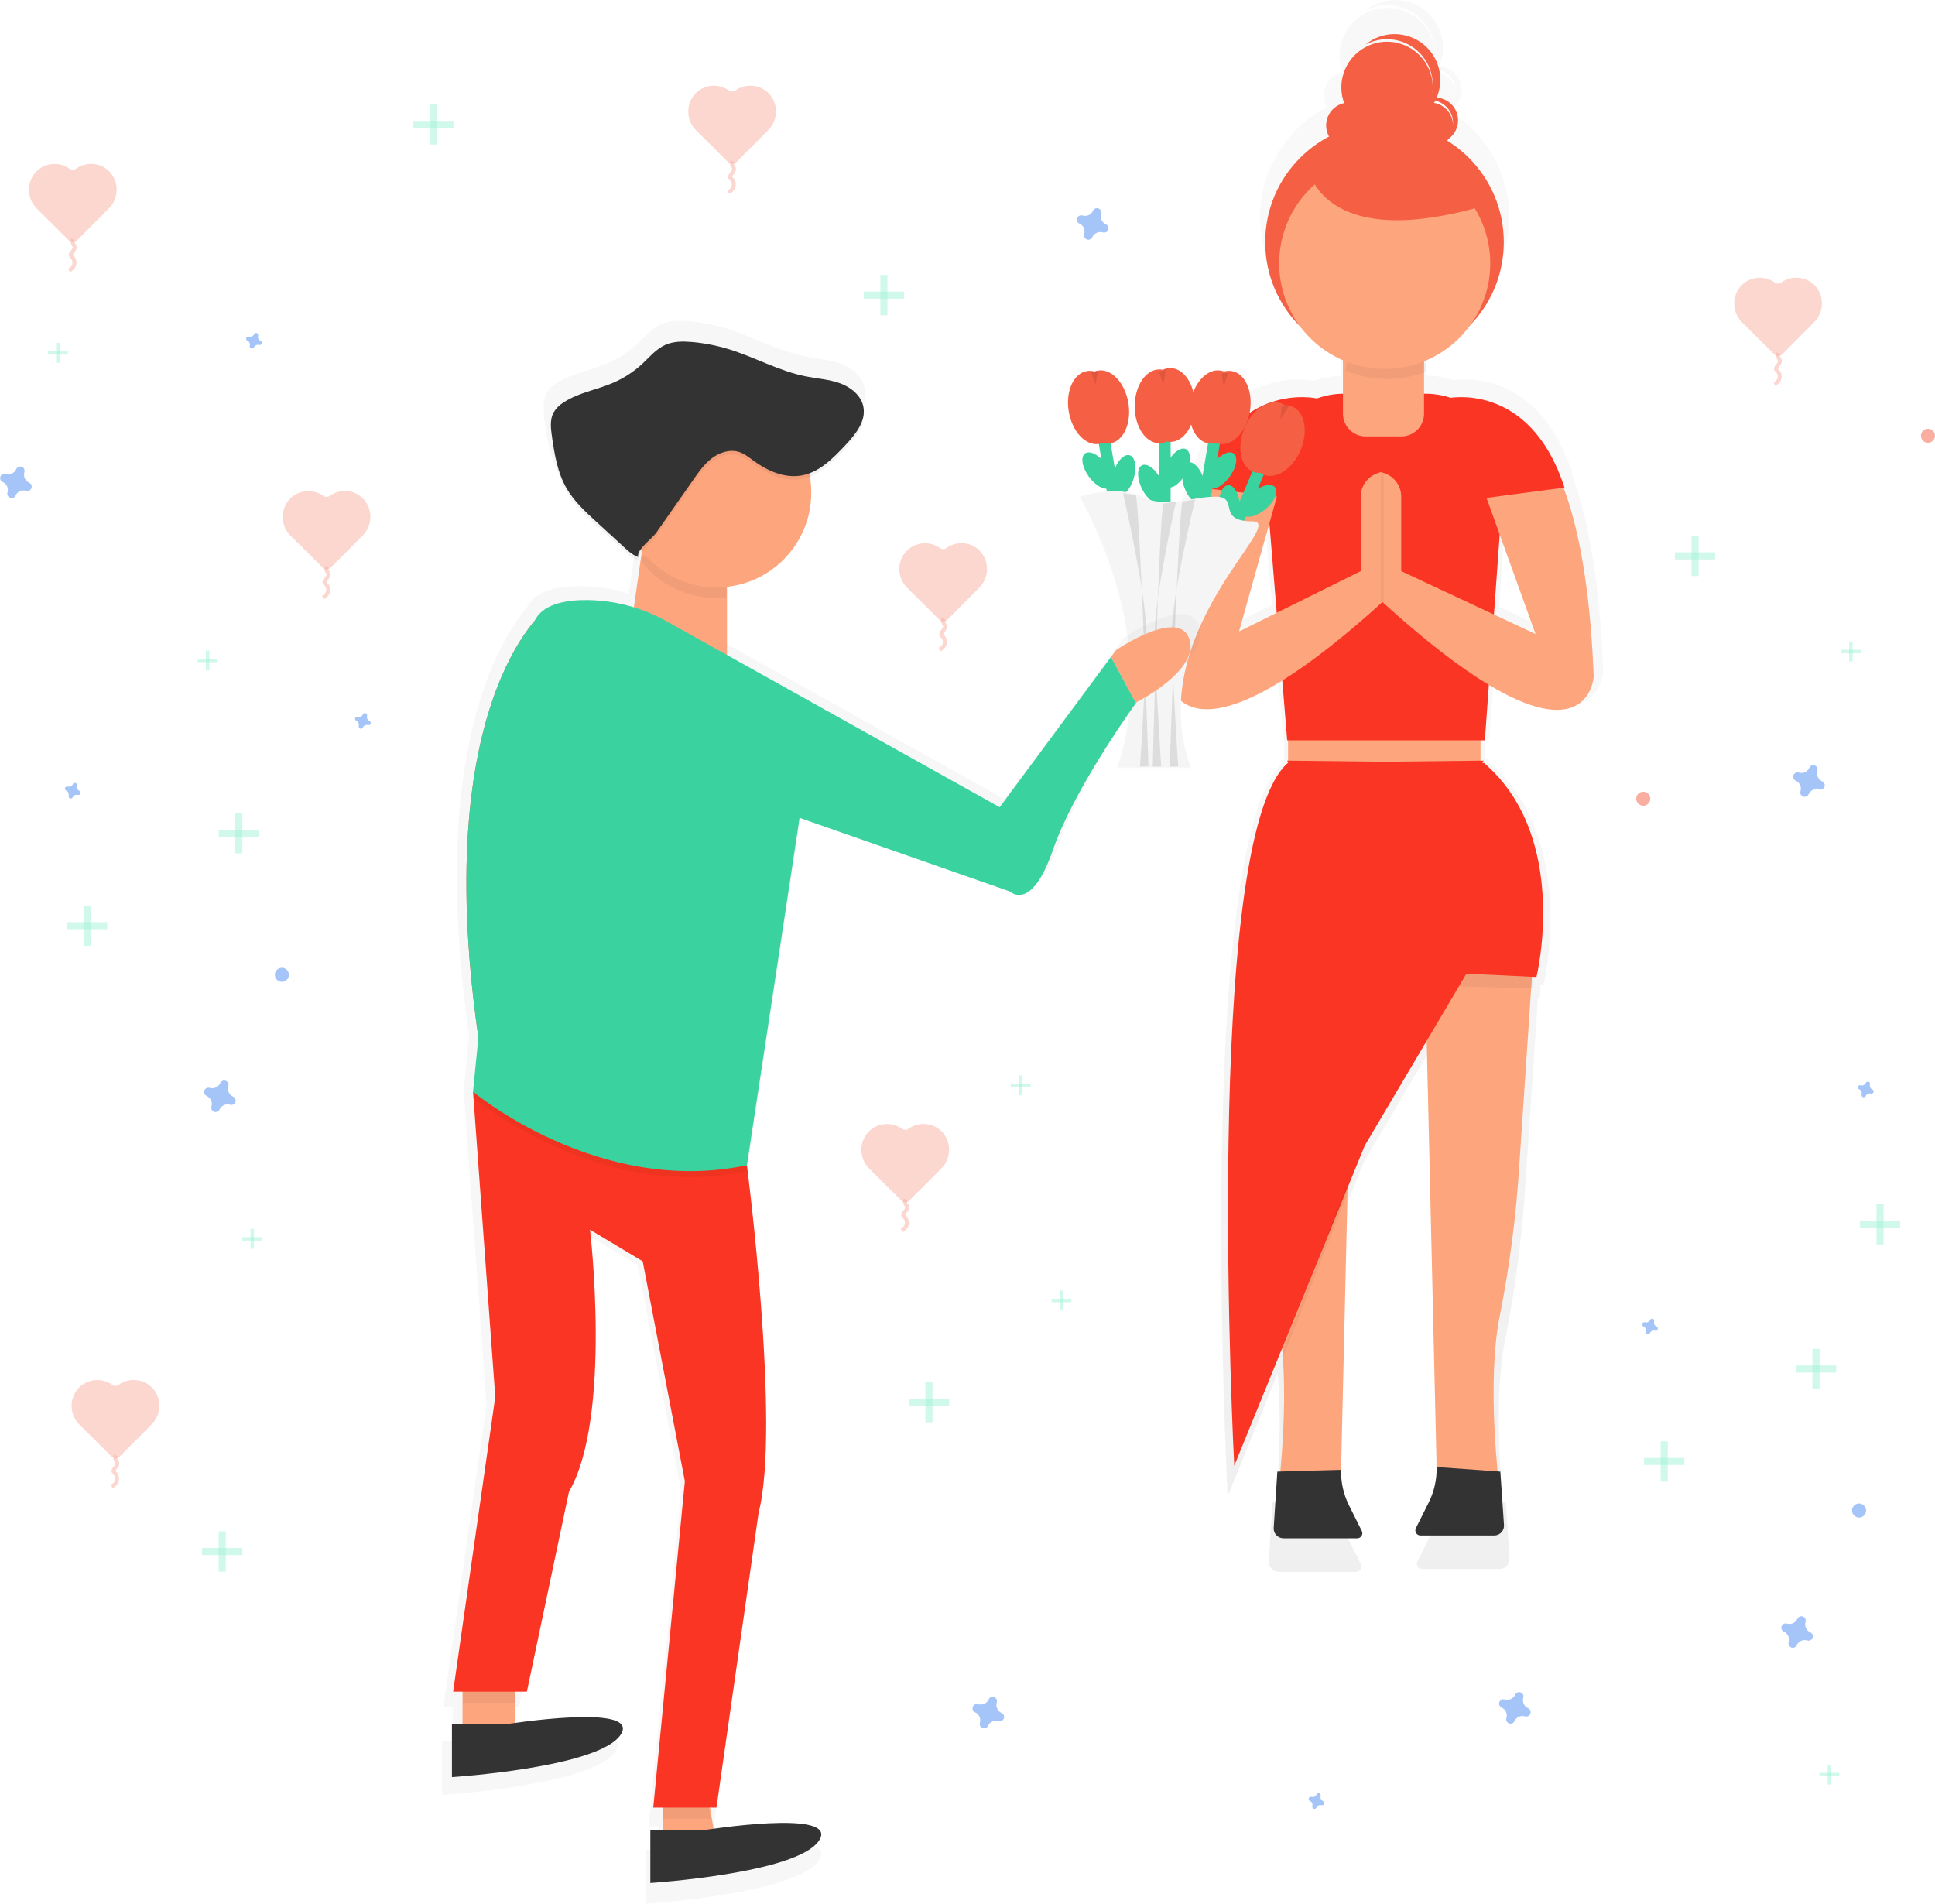 <svg width="495" height="487" viewBox="0 0 495 487" fill="none" xmlns="http://www.w3.org/2000/svg">
<path opacity="0.5" d="M402.076 121.274L402.337 121.238C394.17 96.247 376.581 96.641 371.879 97.223C369.726 96.502 367.47 96.136 365.2 96.137H364.787V90.437L365.43 90.188C365.369 89.252 365.182 88.327 364.872 87.441C369.853 85.418 374.154 82.019 377.273 77.641C380.551 74.208 383.02 70.087 384.501 65.578C385.982 61.07 386.437 56.288 385.834 51.581C385.23 46.874 383.583 42.361 381.013 38.372C378.442 34.382 375.013 31.017 370.975 28.52C371.12 28.358 371.256 28.188 371.382 28.011C372.396 27.272 373.158 26.239 373.563 25.052C373.969 23.865 373.999 22.582 373.649 21.378C373.299 20.174 372.586 19.106 371.607 18.322C370.628 17.537 369.431 17.073 368.178 16.992C369.246 14.476 369.438 11.675 368.724 9.037C368.01 6.399 366.431 4.077 364.24 2.442C362.049 0.808 359.372 -0.045 356.639 0.022C353.905 0.088 351.273 1.069 349.164 2.808C351.025 1.819 353.11 1.328 355.217 1.383C357.324 1.438 359.38 2.037 361.187 3.122C362.993 4.207 364.488 5.74 365.526 7.574C366.565 9.407 367.11 11.477 367.111 13.584C367.111 13.717 367.111 13.851 367.111 13.984C367.075 12.209 366.653 10.463 365.873 8.868C365.093 7.273 363.975 5.867 362.595 4.748C361.216 3.629 359.609 2.825 357.887 2.391C356.165 1.956 354.368 1.903 352.623 2.234C350.878 2.565 349.226 3.272 347.783 4.307C346.339 5.342 345.139 6.679 344.265 8.224C343.392 9.77 342.866 11.488 342.725 13.258C342.584 15.028 342.831 16.807 343.449 18.472C342.517 18.674 341.645 19.092 340.903 19.692C340.162 20.291 339.571 21.056 339.178 21.925C338.785 22.794 338.602 23.742 338.642 24.695C338.681 25.648 338.944 26.578 339.408 27.411C334.988 29.731 331.174 33.057 328.274 37.12C325.374 41.183 323.47 45.87 322.713 50.803C321.956 55.736 322.369 60.778 323.918 65.523C325.466 70.267 328.108 74.582 331.63 78.12C334.605 82.113 338.581 85.251 343.158 87.217V96.137C340.772 96.162 338.409 96.592 336.168 97.411C336.168 97.411 314.005 92.232 304.528 121.231C300.518 131.856 297.387 147.854 296.447 171.796C296.447 171.796 298.224 190.692 326.94 172.821L328.251 188.83H328.481V194.252H328.19L328.421 194.707V194.852C305.214 214.864 314.054 382.791 314.054 382.791L326.837 351.402C327.965 363.531 327.013 377.309 326.358 384.295H325.551L324.586 399.183C324.54 399.551 324.572 399.925 324.681 400.279C324.791 400.634 324.974 400.961 325.22 401.24C325.465 401.518 325.768 401.741 326.106 401.893C326.444 402.046 326.812 402.124 327.183 402.124H346.937C347.169 402.125 347.396 402.066 347.598 401.954C347.8 401.842 347.97 401.68 348.092 401.484C348.214 401.287 348.283 401.063 348.293 400.832C348.304 400.601 348.255 400.372 348.151 400.165L344.729 393.325C343.258 390.386 342.529 387.131 342.605 383.846L344.365 308.388L348.921 297.199L365.503 269.152L368.154 383.106C368.23 386.392 367.501 389.646 366.031 392.585L362.609 399.425C362.505 399.632 362.456 399.861 362.467 400.092C362.477 400.323 362.546 400.547 362.668 400.744C362.79 400.94 362.96 401.102 363.162 401.214C363.364 401.326 363.591 401.385 363.822 401.384H383.565C383.984 401.384 384.397 401.283 384.768 401.09C385.14 400.897 385.46 400.617 385.7 400.274L386.161 403.913L385.7 400.274C386.075 399.746 386.24 399.098 386.161 398.455L385.197 384.313L384.457 384.259C383.662 376.035 382.242 356.399 385.063 342.609C387.709 329.26 389.452 315.749 390.281 302.166L393.43 255.18H393.927L394.097 252.032L394.831 252.069C394.831 252.069 404.017 214.725 380.78 194.816H380.367L380.659 194.24H379.858V188.812H381.017L382.09 173.973C409.089 190.201 410.115 171.777 410.115 171.777C409.205 147.884 406.074 131.917 402.076 121.274ZM372.535 23.736C372.535 23.845 372.535 23.954 372.535 24.069C372.456 22.69 371.911 21.378 370.99 20.349C370.068 19.319 368.825 18.631 367.463 18.399C367.58 18.197 367.693 17.995 367.802 17.793C369.147 18.104 370.346 18.86 371.205 19.939C372.065 21.018 372.533 22.357 372.535 23.736ZM315.328 159.716L323.439 130.819L325.399 154.719L315.328 159.716ZM383.474 155.192L385.015 133.815L394.595 160.419L383.474 155.192Z" fill="url(#paint0_linear)"/>
<path d="M354.176 92.444C371.03 92.444 384.693 78.787 384.693 61.941C384.693 45.094 371.03 31.437 354.176 31.437C337.321 31.437 323.658 45.094 323.658 61.941C323.658 78.787 337.321 92.444 354.176 92.444Z" fill="#F55F44"/>
<path d="M383.498 380.086C383.498 380.086 380.191 353.634 383.68 336.545C386.212 323.772 387.88 310.844 388.673 297.848L392.666 238.285L364.441 243.573L367.505 375.296" fill="#FDA57D"/>
<path d="M367.505 375.296C367.582 378.448 366.884 381.572 365.473 384.392L362.202 390.935C362.105 391.133 362.059 391.352 362.069 391.572C362.079 391.792 362.145 392.006 362.261 392.194C362.377 392.381 362.539 392.536 362.732 392.644C362.924 392.752 363.141 392.808 363.361 392.809H382.248C382.603 392.809 382.954 392.733 383.277 392.586C383.6 392.44 383.888 392.227 384.123 391.961C384.357 391.695 384.533 391.382 384.637 391.043C384.742 390.704 384.773 390.347 384.73 389.995L383.807 376.466" fill="#333333"/>
<path d="M327.074 380.796C327.074 380.796 330.38 354.343 326.892 337.254C324.36 324.482 322.692 311.554 321.898 298.558L317.906 238.994L346.131 244.282L343.067 376.005" fill="#FDA57D"/>
<path d="M343.067 376.011C342.989 379.164 343.687 382.287 345.099 385.108L348.369 391.651C348.467 391.848 348.513 392.068 348.503 392.288C348.492 392.508 348.426 392.722 348.31 392.909C348.194 393.097 348.032 393.252 347.84 393.359C347.648 393.467 347.431 393.524 347.21 393.525H328.323C327.969 393.524 327.618 393.448 327.295 393.302C326.972 393.156 326.683 392.942 326.449 392.676C326.214 392.41 326.039 392.098 325.934 391.759C325.83 391.42 325.798 391.063 325.842 390.711L326.764 376.466" fill="#333333"/>
<path d="M378.735 183.257H329.507V202.305H378.735V183.257Z" fill="#FDA57D"/>
<path d="M384.147 390.517V390.523L384.736 395.229L384.147 390.517Z" fill="black"/>
<path opacity="0.05" d="M365.09 252.069L392.162 252.9L392.666 243.542L364.447 248.831L365.09 252.069Z" fill="black"/>
<path opacity="0.05" d="M345.651 252.069L318.58 252.9L318.076 243.542L346.294 248.831L345.651 252.069Z" fill="black"/>
<path d="M379.846 189.4H329.282L323.658 120.819C323.658 115.487 325.777 110.374 329.549 106.604C333.32 102.834 338.436 100.716 343.77 100.716H364.684C370.018 100.716 375.134 102.834 378.906 106.604C382.677 110.374 384.796 115.487 384.796 120.819L379.846 189.4Z" fill="#FB3523"/>
<path d="M358.465 83.142H349.37C346.154 83.142 343.546 85.748 343.546 88.963V105.828C343.546 109.043 346.154 111.65 349.37 111.65H358.465C361.682 111.65 364.289 109.043 364.289 105.828V88.963C364.289 85.748 361.682 83.142 358.465 83.142Z" fill="#FDA57D"/>
<path d="M329.282 194.585L346.998 229.285H359.678V248.351L393.048 249.94C393.048 249.94 401.839 214.209 379.603 195.161L329.282 194.585Z" fill="#FB3523"/>
<path d="M379.506 194.585L361.814 229.285L375.034 249.237L349.109 293.1L315.74 374.968C315.74 374.968 307.246 214.179 329.507 195.131L379.506 194.585Z" fill="#FB3523"/>
<g opacity="0.05">
<path opacity="0.05" d="M330.21 113.433C330.421 112.366 330.717 111.317 331.096 110.298C328.959 112.181 327.247 114.498 326.075 117.095C324.904 119.691 324.299 122.507 324.301 125.355L326.218 148.721L330.21 113.433Z" fill="black"/>
</g>
<g opacity="0.05">
<path opacity="0.05" d="M377.88 120.558C377.669 119.491 377.373 118.443 376.994 117.423C379.132 119.307 380.843 121.624 382.015 124.22C383.186 126.817 383.791 129.633 383.789 132.481L381.872 155.847L377.88 120.558Z" fill="black"/>
</g>
<path d="M393.424 112.626C400.098 120.959 406.317 138.205 407.688 173.099C407.688 173.099 406.098 201.674 353.69 154.052L352.101 122.014C352.1 121.841 352.137 121.67 352.211 121.514C352.285 121.358 352.392 121.22 352.526 121.111C352.66 121.001 352.816 120.923 352.984 120.882C353.152 120.841 353.327 120.838 353.496 120.874C354.903 121.19 356.16 121.976 357.06 123.101C357.961 124.226 358.452 125.624 358.453 127.065V146.113L392.811 162.184L377.534 119.788C375.914 110.637 387.606 105.349 393.424 112.626Z" fill="#FDA57D"/>
<path d="M369.944 101.935C369.944 101.935 391.179 96.98 400.213 124.725L379.154 127.52L369.944 101.935Z" fill="#FB3523"/>
<path d="M316.48 109.145C308.69 115.664 300.451 132.347 298.855 173.106C298.855 173.106 301.513 201.389 353.921 153.766L354.436 122.02C354.437 121.847 354.4 121.676 354.326 121.52C354.252 121.364 354.145 121.226 354.011 121.117C353.877 121.008 353.721 120.93 353.553 120.889C353.385 120.847 353.21 120.845 353.041 120.88C351.635 121.196 350.379 121.981 349.478 123.105C348.578 124.229 348.086 125.625 348.084 127.065V146.113L316.966 161.541L329.531 116.756C330.835 109.418 322.214 104.342 316.48 109.145Z" fill="#FDA57D"/>
<path d="M336.854 101.935C336.854 101.935 315.619 96.98 306.585 124.725L327.99 127.199L336.854 101.935Z" fill="#FB3523"/>
<path opacity="0.05" d="M353.921 121.371H353.272V153.766H353.921V121.371Z" fill="black"/>
<path opacity="0.05" d="M354.885 96.956C358.321 96.957 361.726 96.3 364.914 95.022C364.751 92.504 363.636 90.143 361.794 88.418C359.953 86.692 357.524 85.732 355.001 85.731H354.151C351.67 85.731 349.278 86.659 347.446 88.332C345.614 90.005 344.474 92.303 344.25 94.773C347.61 96.216 351.229 96.959 354.885 96.956Z" fill="black"/>
<path d="M354.23 94.367C369.141 94.367 381.229 82.284 381.229 67.38C381.229 52.476 369.141 40.394 354.23 40.394C339.319 40.394 327.231 52.476 327.231 67.38C327.231 82.284 339.319 94.367 354.23 94.367Z" fill="#FDA57D"/>
<path d="M345.087 37.926C348.314 37.926 350.93 35.312 350.93 32.086C350.93 28.861 348.314 26.246 345.087 26.246C341.86 26.246 339.244 28.861 339.244 32.086C339.244 35.312 341.86 37.926 345.087 37.926Z" fill="#F55F44"/>
<path d="M365.861 37.926C369.088 37.926 371.704 35.312 371.704 32.086C371.704 28.861 369.088 26.246 365.861 26.246C362.634 26.246 360.018 28.861 360.018 32.086C360.018 35.312 362.634 37.926 365.861 37.926Z" fill="#F55F44"/>
<path d="M354.825 34.033C361.278 34.033 366.51 28.804 366.51 22.353C366.51 15.902 361.278 10.673 354.825 10.673C348.371 10.673 343.139 15.902 343.139 22.353C343.139 28.804 348.371 34.033 354.825 34.033Z" fill="#F55F44"/>
<path d="M367.159 24.948C365.998 24.948 364.864 25.294 363.901 25.943C365.242 25.465 366.711 25.494 368.032 26.022C369.354 26.55 370.437 27.543 371.078 28.813C371.72 30.083 371.875 31.543 371.515 32.92C371.156 34.296 370.306 35.494 369.125 36.289C370.417 35.824 371.504 34.918 372.195 33.731C372.886 32.545 373.136 31.153 372.902 29.8C372.668 28.447 371.965 27.22 370.916 26.334C369.867 25.448 368.539 24.959 367.165 24.955L367.159 24.948Z" fill="#F55F44"/>
<path d="M356.766 8.727C354.053 8.723 351.424 9.667 349.334 11.395C351.892 10.035 354.863 9.674 357.673 10.38C360.482 11.087 362.929 12.811 364.538 15.219C366.147 17.627 366.804 20.546 366.381 23.411C365.959 26.275 364.487 28.881 362.251 30.722C364.553 29.5 366.379 27.544 367.441 25.166C368.503 22.787 368.739 20.122 368.111 17.593C367.484 15.065 366.029 12.819 363.977 11.213C361.926 9.606 359.397 8.731 356.791 8.727H356.766Z" fill="#F55F44"/>
<path d="M334.694 43.117C334.694 43.117 337.94 64.53 378.845 52.85L358.72 35.331L334.694 43.117Z" fill="#F55F44"/>
<path opacity="0.05" d="M344.316 303.337L328.226 345.738V347.2L344.316 306.259V303.337Z" fill="black"/>
<g opacity="0.5">
<path opacity="0.5" d="M473.923 164.124H473.025V169.212H473.923V164.124Z" fill="#47E6B1"/>
<path opacity="0.5" d="M476.016 167.12V166.223H470.926V167.12H476.016Z" fill="#47E6B1"/>
</g>
<g opacity="0.5">
<path opacity="0.5" d="M261.573 275.101H260.675V280.189H261.573V275.101Z" fill="#47E6B1"/>
<path opacity="0.5" d="M263.666 278.097V277.199H258.576V278.097H263.666Z" fill="#47E6B1"/>
</g>
<g opacity="0.5">
<path opacity="0.5" d="M64.973 314.38H64.075V319.468H64.973V314.38Z" fill="#47E6B1"/>
<path opacity="0.5" d="M67.066 317.369V316.472H61.976V317.369H67.066Z" fill="#47E6B1"/>
</g>
<g opacity="0.5">
<path opacity="0.5" d="M271.984 330.153H271.086V335.241H271.984V330.153Z" fill="#47E6B1"/>
<path opacity="0.5" d="M274.083 333.143V332.245H268.993V333.143H274.083Z" fill="#47E6B1"/>
</g>
<path opacity="0.5" d="M338.456 460.766C338.209 460.657 338.011 460.462 337.899 460.217C337.787 459.972 337.769 459.695 337.849 459.438C337.854 459.397 337.854 459.357 337.849 459.316C337.855 459.199 337.823 459.083 337.758 458.985C337.693 458.887 337.599 458.812 337.488 458.771C337.378 458.731 337.257 458.726 337.144 458.759C337.031 458.792 336.932 458.859 336.86 458.953C336.835 458.986 336.815 459.023 336.799 459.062C336.691 459.308 336.495 459.506 336.25 459.618C336.005 459.73 335.728 459.748 335.471 459.668H335.349C335.232 459.662 335.116 459.694 335.017 459.759C334.919 459.824 334.844 459.918 334.804 460.029C334.763 460.139 334.759 460.259 334.792 460.372C334.824 460.485 334.892 460.585 334.985 460.657C335.019 460.681 335.056 460.702 335.094 460.717C335.341 460.826 335.539 461.021 335.651 461.266C335.763 461.511 335.781 461.788 335.701 462.045C335.696 462.086 335.696 462.126 335.701 462.167C335.695 462.284 335.727 462.4 335.792 462.498C335.857 462.596 335.951 462.671 336.062 462.712C336.172 462.752 336.293 462.757 336.406 462.724C336.519 462.692 336.618 462.624 336.69 462.531C336.715 462.497 336.735 462.46 336.751 462.421C336.859 462.175 337.055 461.977 337.3 461.865C337.545 461.754 337.822 461.736 338.079 461.815H338.201C338.318 461.821 338.435 461.789 338.533 461.724C338.631 461.659 338.706 461.565 338.746 461.454C338.787 461.344 338.791 461.224 338.758 461.111C338.726 460.998 338.658 460.898 338.565 460.826C338.531 460.802 338.494 460.782 338.456 460.766Z" fill="#4D8AF0"/>
<path opacity="0.5" d="M478.977 278.721C478.73 278.613 478.532 278.418 478.42 278.173C478.308 277.928 478.291 277.651 478.37 277.393C478.375 277.353 478.375 277.312 478.37 277.272C478.376 277.155 478.344 277.039 478.279 276.94C478.214 276.842 478.12 276.768 478.009 276.727C477.899 276.686 477.778 276.682 477.665 276.715C477.552 276.747 477.453 276.815 477.381 276.908C477.357 276.942 477.336 276.979 477.32 277.017C477.212 277.264 477.016 277.462 476.771 277.573C476.526 277.685 476.249 277.703 475.992 277.624H475.87C475.753 277.618 475.637 277.65 475.538 277.715C475.44 277.78 475.366 277.874 475.325 277.984C475.284 278.095 475.28 278.215 475.313 278.328C475.345 278.441 475.413 278.541 475.506 278.612C475.54 278.637 475.577 278.657 475.615 278.673C475.862 278.781 476.06 278.977 476.172 279.222C476.284 279.466 476.302 279.744 476.222 280.001C476.217 280.041 476.217 280.082 476.222 280.122C476.216 280.24 476.248 280.356 476.313 280.454C476.378 280.552 476.472 280.627 476.583 280.667C476.693 280.708 476.814 280.712 476.927 280.68C477.04 280.647 477.139 280.579 477.211 280.486C477.236 280.452 477.256 280.416 477.272 280.377C477.38 280.131 477.576 279.933 477.821 279.821C478.066 279.709 478.343 279.691 478.6 279.771H478.722C478.839 279.776 478.956 279.745 479.054 279.68C479.152 279.615 479.227 279.52 479.267 279.41C479.308 279.3 479.312 279.179 479.28 279.066C479.247 278.953 479.179 278.854 479.086 278.782C479.052 278.758 479.015 278.737 478.977 278.721Z" fill="#4D8AF0"/>
<path opacity="0.5" d="M94.52 184.446C94.273 184.337 94.076 184.142 93.964 183.897C93.852 183.652 93.834 183.375 93.913 183.118C93.918 183.077 93.918 183.037 93.913 182.996C93.919 182.879 93.887 182.763 93.822 182.665C93.757 182.567 93.663 182.492 93.553 182.451C93.442 182.411 93.322 182.406 93.209 182.439C93.096 182.472 92.996 182.539 92.924 182.633C92.9 182.666 92.879 182.703 92.864 182.742C92.755 182.988 92.56 183.186 92.315 183.298C92.07 183.41 91.792 183.428 91.535 183.348H91.414C91.296 183.342 91.18 183.374 91.082 183.439C90.984 183.504 90.909 183.598 90.868 183.709C90.828 183.819 90.823 183.939 90.856 184.052C90.888 184.165 90.956 184.265 91.05 184.337C91.084 184.361 91.12 184.381 91.159 184.397C91.405 184.506 91.603 184.701 91.715 184.946C91.827 185.191 91.845 185.468 91.766 185.725C91.761 185.766 91.761 185.806 91.766 185.847C91.76 185.964 91.792 186.08 91.856 186.178C91.921 186.276 92.016 186.351 92.126 186.392C92.237 186.432 92.357 186.437 92.47 186.404C92.583 186.371 92.683 186.304 92.754 186.211C92.779 186.177 92.799 186.14 92.815 186.101C92.924 185.855 93.119 185.657 93.364 185.545C93.609 185.434 93.886 185.416 94.144 185.495H94.265C94.383 185.501 94.499 185.469 94.597 185.404C94.695 185.339 94.77 185.245 94.811 185.134C94.851 185.024 94.856 184.904 94.823 184.791C94.79 184.678 94.722 184.578 94.629 184.506C94.595 184.482 94.559 184.462 94.52 184.446Z" fill="#4D8AF0"/>
<path opacity="0.5" d="M493.198 113.269C494.19 113.269 494.994 112.465 494.994 111.474C494.994 110.483 494.19 109.679 493.198 109.679C492.206 109.679 491.402 110.483 491.402 111.474C491.402 112.465 492.206 113.269 493.198 113.269Z" fill="#F55F44"/>
<path opacity="0.5" d="M72.108 251.165C73.1 251.165 73.904 250.362 73.904 249.37C73.904 248.379 73.1 247.575 72.108 247.575C71.116 247.575 70.312 248.379 70.312 249.37C70.312 250.362 71.116 251.165 72.108 251.165Z" fill="#4D8AF0"/>
<path opacity="0.5" d="M420.368 206.126C421.36 206.126 422.164 205.322 422.164 204.331C422.164 203.339 421.36 202.536 420.368 202.536C419.376 202.536 418.572 203.339 418.572 204.331C418.572 205.322 419.376 206.126 420.368 206.126Z" fill="#F55F44"/>
<g opacity="0.5">
<path opacity="0.5" d="M186.461 23.148C185.166 22.226 183.582 21.802 182 21.954C180.417 22.105 178.943 22.822 177.846 23.972C176.657 25.266 176.02 26.973 176.07 28.729C176.119 30.486 176.853 32.153 178.113 33.378L186.352 41.559C186.611 41.817 186.961 41.962 187.326 41.962C187.691 41.962 188.042 41.817 188.3 41.559L196.49 33.323C197.744 32.092 198.467 30.42 198.506 28.664C198.546 26.907 197.899 25.205 196.703 23.918C195.597 22.777 194.116 22.073 192.532 21.934C190.949 21.796 189.369 22.233 188.081 23.166C187.843 23.332 187.559 23.42 187.269 23.417C186.978 23.414 186.696 23.319 186.461 23.148Z" fill="#F55F44"/>
<path opacity="0.5" d="M187.378 41.219C187.282 41.396 187.232 41.594 187.232 41.795C187.232 41.996 187.282 42.194 187.378 42.371C187.495 42.543 187.603 42.721 187.699 42.905C187.912 43.433 187.541 44.009 187.165 44.439C186.929 44.712 186.662 45.082 186.819 45.41C186.893 45.53 186.988 45.637 187.099 45.725C187.349 45.968 187.532 46.272 187.631 46.606C187.729 46.941 187.74 47.295 187.662 47.635C187.584 47.975 187.42 48.289 187.185 48.547C186.95 48.805 186.653 48.999 186.322 49.109" stroke="#F55F44" stroke-miterlimit="10"/>
</g>
<g opacity="0.5">
<path opacity="0.5" d="M454.023 72.268C452.727 71.347 451.143 70.923 449.561 71.074C447.978 71.226 446.504 71.943 445.407 73.093C444.218 74.387 443.581 76.094 443.631 77.85C443.68 79.606 444.413 81.274 445.674 82.499L453.913 90.68C454.172 90.938 454.522 91.083 454.887 91.083C455.252 91.083 455.603 90.938 455.861 90.68L464.052 82.444C465.305 81.212 466.028 79.541 466.067 77.784C466.107 76.028 465.46 74.326 464.264 73.038C463.158 71.897 461.677 71.193 460.093 71.055C458.51 70.917 456.93 71.354 455.642 72.287C455.404 72.453 455.12 72.541 454.83 72.538C454.539 72.535 454.257 72.44 454.023 72.268Z" fill="#F55F44"/>
<path opacity="0.5" d="M454.939 90.34C454.843 90.517 454.793 90.715 454.793 90.916C454.793 91.117 454.843 91.315 454.939 91.492C455.056 91.664 455.164 91.842 455.26 92.026C455.473 92.553 455.102 93.129 454.726 93.56C454.49 93.833 454.223 94.203 454.38 94.53C454.454 94.651 454.549 94.758 454.66 94.846C454.91 95.089 455.093 95.392 455.192 95.727C455.29 96.062 455.301 96.416 455.223 96.756C455.145 97.096 454.981 97.41 454.746 97.668C454.511 97.926 454.214 98.12 453.883 98.23" stroke="#F55F44" stroke-miterlimit="10"/>
</g>
<g opacity="0.5">
<path opacity="0.5" d="M28.716 354.258C27.421 353.337 25.837 352.913 24.254 353.065C22.672 353.216 21.197 353.933 20.1 355.083C18.911 356.377 18.274 358.084 18.324 359.84C18.374 361.597 19.107 363.264 20.367 364.489L28.607 372.67C28.865 372.928 29.215 373.073 29.58 373.073C29.946 373.073 30.296 372.928 30.554 372.67L38.745 364.434C39.998 363.202 40.721 361.531 40.761 359.775C40.8 358.018 40.153 356.316 38.957 355.029C37.851 353.888 36.37 353.184 34.787 353.045C33.203 352.907 31.623 353.344 30.336 354.277C30.098 354.443 29.813 354.531 29.523 354.528C29.232 354.525 28.95 354.43 28.716 354.258Z" fill="#F55F44"/>
<path opacity="0.5" d="M29.632 372.33C29.536 372.507 29.486 372.705 29.486 372.906C29.486 373.107 29.536 373.305 29.632 373.482C29.749 373.654 29.857 373.832 29.953 374.016C30.166 374.544 29.796 375.12 29.42 375.55C29.183 375.823 28.916 376.193 29.074 376.521C29.148 376.641 29.242 376.748 29.353 376.836C29.603 377.079 29.786 377.383 29.885 377.717C29.984 378.052 29.994 378.406 29.916 378.746C29.838 379.086 29.674 379.4 29.439 379.658C29.205 379.916 28.907 380.11 28.576 380.22" stroke="#F55F44" stroke-miterlimit="10"/>
</g>
<g opacity="0.5">
<path opacity="0.5" d="M17.795 43.16C16.5 42.238 14.916 41.814 13.333 41.966C11.751 42.117 10.276 42.834 9.18 43.984C7.99 45.279 7.353 46.985 7.403 48.741C7.453 50.498 8.186 52.166 9.447 53.39L17.686 61.571C17.944 61.829 18.294 61.974 18.66 61.974C19.025 61.974 19.375 61.829 19.633 61.571L27.824 53.336C29.077 52.104 29.8 50.432 29.84 48.676C29.879 46.919 29.232 45.217 28.036 43.93C26.93 42.789 25.449 42.085 23.866 41.947C22.282 41.809 20.702 42.246 19.415 43.178C19.177 43.344 18.893 43.432 18.602 43.429C18.311 43.426 18.029 43.332 17.795 43.16Z" fill="#F55F44"/>
<path opacity="0.5" d="M18.711 61.231C18.616 61.408 18.565 61.606 18.565 61.807C18.565 62.008 18.616 62.206 18.711 62.383C18.829 62.555 18.936 62.733 19.033 62.917C19.245 63.445 18.875 64.021 18.499 64.451C18.262 64.724 17.995 65.094 18.153 65.422C18.227 65.542 18.321 65.649 18.432 65.737C18.682 65.98 18.865 66.284 18.964 66.618C19.063 66.953 19.074 67.307 18.996 67.647C18.918 67.987 18.753 68.301 18.518 68.559C18.284 68.818 17.986 69.011 17.655 69.121" stroke="#F55F44" stroke-miterlimit="10"/>
</g>
<g opacity="0.5">
<path opacity="0.5" d="M230.752 288.764C229.457 287.842 227.873 287.419 226.29 287.57C224.708 287.722 223.233 288.438 222.136 289.589C220.947 290.883 220.31 292.589 220.36 294.346C220.41 296.102 221.143 297.77 222.403 298.994L230.642 307.175C230.901 307.433 231.251 307.578 231.616 307.578C231.981 307.578 232.332 307.433 232.59 307.175L240.781 298.94C242.034 297.708 242.757 296.036 242.796 294.28C242.836 292.524 242.189 290.821 240.993 289.534C239.887 288.393 238.406 287.689 236.823 287.551C235.239 287.413 233.659 287.85 232.372 288.782C232.134 288.949 231.849 289.037 231.559 289.033C231.268 289.03 230.986 288.936 230.752 288.764Z" fill="#F55F44"/>
<path opacity="0.5" d="M231.668 306.836C231.572 307.013 231.522 307.211 231.522 307.412C231.522 307.613 231.572 307.811 231.668 307.988C231.785 308.159 231.893 308.337 231.989 308.521C232.202 309.049 231.832 309.625 231.455 310.056C231.219 310.329 230.952 310.699 231.11 311.026C231.184 311.147 231.278 311.253 231.389 311.341C231.639 311.585 231.822 311.888 231.921 312.223C232.019 312.557 232.03 312.912 231.952 313.252C231.874 313.592 231.71 313.906 231.475 314.164C231.241 314.422 230.943 314.615 230.612 314.725" stroke="#F55F44" stroke-miterlimit="10"/>
</g>
<g opacity="0.5">
<path opacity="0.5" d="M240.459 140.189C239.164 139.267 237.58 138.843 235.998 138.995C234.415 139.146 232.94 139.863 231.844 141.013C230.655 142.307 230.017 144.014 230.067 145.77C230.117 147.527 230.85 149.194 232.111 150.419L240.35 158.6C240.608 158.858 240.958 159.003 241.324 159.003C241.689 159.003 242.039 158.858 242.297 158.6L250.488 150.364C251.741 149.133 252.464 147.461 252.504 145.705C252.544 143.948 251.897 142.246 250.7 140.959C249.594 139.818 248.114 139.114 246.53 138.975C244.947 138.837 243.366 139.275 242.079 140.207C241.841 140.373 241.557 140.461 241.266 140.458C240.976 140.455 240.693 140.361 240.459 140.189Z" fill="#F55F44"/>
<path opacity="0.5" d="M241.375 158.26C241.28 158.437 241.23 158.635 241.23 158.836C241.23 159.037 241.28 159.235 241.375 159.412C241.493 159.584 241.6 159.762 241.697 159.946C241.909 160.474 241.539 161.05 241.163 161.48C240.926 161.753 240.659 162.123 240.817 162.451C240.891 162.571 240.985 162.678 241.096 162.766C241.346 163.009 241.529 163.313 241.628 163.647C241.727 163.982 241.738 164.336 241.66 164.676C241.582 165.016 241.417 165.33 241.183 165.588C240.948 165.846 240.651 166.04 240.32 166.15" stroke="#F55F44" stroke-miterlimit="10"/>
</g>
<g opacity="0.5">
<path opacity="0.5" d="M82.713 126.847C81.418 125.926 79.834 125.502 78.252 125.653C76.669 125.805 75.195 126.521 74.098 127.672C72.909 128.966 72.272 130.672 72.321 132.429C72.371 134.185 73.104 135.853 74.365 137.078L82.604 145.258C82.862 145.516 83.213 145.661 83.578 145.661C83.943 145.661 84.293 145.516 84.552 145.258L92.742 137.023C93.995 135.791 94.719 134.119 94.758 132.363C94.798 130.607 94.151 128.904 92.955 127.617C91.849 126.476 90.368 125.772 88.784 125.634C87.201 125.496 85.621 125.933 84.333 126.865C84.095 127.032 83.811 127.12 83.52 127.117C83.23 127.113 82.948 127.019 82.713 126.847Z" fill="#F55F44"/>
<path opacity="0.5" d="M83.629 144.919C83.534 145.096 83.484 145.294 83.484 145.495C83.484 145.696 83.534 145.894 83.629 146.071C83.747 146.242 83.854 146.421 83.951 146.605C84.163 147.132 83.793 147.708 83.417 148.139C83.18 148.412 82.914 148.782 83.071 149.109C83.145 149.23 83.24 149.336 83.35 149.424C83.6 149.668 83.784 149.971 83.882 150.306C83.981 150.64 83.992 150.995 83.914 151.335C83.836 151.675 83.672 151.989 83.437 152.247C83.202 152.505 82.905 152.698 82.574 152.808" stroke="#F55F44" stroke-miterlimit="10"/>
</g>
<g opacity="0.5">
<path opacity="0.5" d="M238.554 353.549H236.734V363.858H238.554V353.549Z" fill="#47E6B1"/>
<path opacity="0.5" d="M242.801 359.613V357.794H232.487V359.613H242.801Z" fill="#47E6B1"/>
</g>
<g opacity="0.5">
<path opacity="0.5" d="M481.846 308.067H480.026V318.376H481.846V308.067Z" fill="#47E6B1"/>
<path opacity="0.5" d="M486.093 314.131V312.312H475.779V314.131H486.093Z" fill="#47E6B1"/>
</g>
<g opacity="0.5">
<path opacity="0.5" d="M111.751 26.683H109.931V36.992H111.751V26.683Z" fill="#47E6B1"/>
<path opacity="0.5" d="M115.998 32.747V30.928H105.684V32.747H115.998Z" fill="#47E6B1"/>
</g>
<g opacity="0.5">
<path opacity="0.5" d="M434.523 137.053H432.703V147.363H434.523V137.053Z" fill="#47E6B1"/>
<path opacity="0.5" d="M438.77 143.118V141.298H428.456V143.118H438.77Z" fill="#47E6B1"/>
</g>
<g opacity="0.5">
<path opacity="0.5" d="M62 208.006H60.18V218.315H62V208.006Z" fill="#47E6B1"/>
<path opacity="0.5" d="M66.247 214.07V212.251H55.933V214.07H66.247Z" fill="#47E6B1"/>
</g>
<g opacity="0.5">
<path opacity="0.5" d="M57.753 391.754H55.933V402.063H57.753V391.754Z" fill="#47E6B1"/>
<path opacity="0.5" d="M62 397.818V395.999H51.686V397.818H62Z" fill="#47E6B1"/>
</g>
<path opacity="0.5" d="M282.905 57.374C282.408 57.151 282.011 56.754 281.787 56.258C281.563 55.762 281.529 55.201 281.691 54.682C281.717 54.601 281.734 54.518 281.74 54.433C281.755 54.193 281.693 53.955 281.562 53.753C281.431 53.551 281.238 53.398 281.012 53.314C280.786 53.231 280.54 53.223 280.309 53.291C280.078 53.36 279.876 53.501 279.732 53.693C279.683 53.761 279.642 53.834 279.61 53.912C279.387 54.408 278.99 54.806 278.494 55.029C277.997 55.252 277.436 55.286 276.917 55.124C276.836 55.099 276.752 55.082 276.668 55.076C276.428 55.06 276.189 55.123 275.987 55.254C275.786 55.385 275.632 55.578 275.548 55.804C275.465 56.029 275.457 56.276 275.526 56.506C275.594 56.737 275.735 56.939 275.928 57.083C275.995 57.132 276.069 57.173 276.146 57.205C276.643 57.428 277.04 57.825 277.264 58.321C277.487 58.817 277.521 59.378 277.359 59.897C277.333 59.978 277.317 60.061 277.311 60.146C277.295 60.386 277.358 60.624 277.489 60.826C277.62 61.028 277.813 61.181 278.039 61.265C278.265 61.348 278.511 61.356 278.742 61.288C278.973 61.219 279.175 61.078 279.319 60.886C279.368 60.818 279.409 60.745 279.44 60.667C279.664 60.171 280.061 59.773 280.557 59.55C281.053 59.327 281.615 59.292 282.134 59.454C282.215 59.48 282.298 59.497 282.383 59.503C282.623 59.518 282.862 59.456 283.064 59.325C283.265 59.194 283.419 59.001 283.502 58.775C283.586 58.55 283.594 58.303 283.525 58.073C283.457 57.842 283.316 57.64 283.123 57.496C283.055 57.447 282.982 57.406 282.905 57.374Z" fill="#4D8AF0"/>
<path opacity="0.5" d="M466.133 199.886C465.636 199.663 465.238 199.266 465.015 198.769C464.791 198.273 464.757 197.712 464.919 197.193C464.945 197.112 464.961 197.029 464.968 196.944C464.983 196.704 464.921 196.466 464.789 196.264C464.658 196.063 464.465 195.909 464.24 195.826C464.014 195.742 463.767 195.734 463.537 195.803C463.306 195.871 463.103 196.012 462.959 196.204C462.911 196.272 462.87 196.346 462.838 196.423C462.615 196.919 462.218 197.317 461.721 197.54C461.225 197.764 460.664 197.798 460.144 197.636C460.064 197.61 459.98 197.593 459.896 197.587C459.655 197.572 459.417 197.634 459.215 197.765C459.013 197.896 458.859 198.089 458.776 198.315C458.693 198.54 458.685 198.787 458.753 199.018C458.822 199.248 458.963 199.45 459.155 199.594C459.223 199.643 459.296 199.684 459.374 199.716C459.87 199.939 460.268 200.336 460.492 200.832C460.715 201.328 460.749 201.889 460.587 202.408C460.561 202.489 460.545 202.572 460.539 202.657C460.523 202.897 460.586 203.135 460.717 203.337C460.848 203.539 461.041 203.693 461.267 203.776C461.492 203.859 461.739 203.867 461.97 203.799C462.2 203.73 462.403 203.589 462.547 203.397C462.596 203.329 462.636 203.256 462.668 203.178C462.891 202.682 463.289 202.285 463.785 202.061C464.281 201.838 464.842 201.804 465.362 201.966C465.443 201.992 465.526 202.008 465.611 202.014C465.851 202.03 466.09 201.967 466.291 201.836C466.493 201.705 466.647 201.512 466.73 201.286C466.813 201.061 466.821 200.814 466.753 200.584C466.685 200.353 466.544 200.151 466.351 200.007C466.283 199.958 466.21 199.917 466.133 199.886Z" fill="#4D8AF0"/>
<g opacity="0.5">
<path opacity="0.5" d="M15.247 87.714H14.349V92.802H15.247V87.714Z" fill="#47E6B1"/>
<path opacity="0.5" d="M17.34 90.71V89.812H12.25V90.71H17.34Z" fill="#47E6B1"/>
</g>
<g opacity="0.5">
<path opacity="0.5" d="M53.567 166.417H52.669V171.505H53.567V166.417Z" fill="#47E6B1"/>
<path opacity="0.5" d="M55.666 169.406V168.509H50.576V169.406H55.666Z" fill="#47E6B1"/>
</g>
<path opacity="0.5" d="M66.648 87.205C66.401 87.096 66.203 86.901 66.091 86.656C65.979 86.411 65.962 86.134 66.041 85.877C66.046 85.836 66.046 85.796 66.041 85.755C66.047 85.638 66.015 85.522 65.95 85.424C65.885 85.326 65.79 85.251 65.68 85.21C65.57 85.17 65.449 85.165 65.336 85.198C65.223 85.231 65.124 85.298 65.052 85.391C65.027 85.425 65.007 85.462 64.991 85.501C64.883 85.747 64.687 85.945 64.442 86.057C64.197 86.168 63.92 86.186 63.663 86.107H63.541C63.424 86.101 63.307 86.133 63.209 86.198C63.111 86.263 63.036 86.357 62.996 86.468C62.955 86.578 62.951 86.698 62.983 86.811C63.016 86.924 63.084 87.024 63.177 87.096C63.211 87.12 63.248 87.14 63.286 87.156C63.533 87.265 63.731 87.46 63.843 87.705C63.955 87.95 63.972 88.227 63.893 88.484C63.888 88.525 63.888 88.565 63.893 88.606C63.887 88.723 63.919 88.839 63.984 88.937C64.049 89.035 64.143 89.11 64.254 89.151C64.364 89.191 64.485 89.196 64.598 89.163C64.711 89.13 64.81 89.062 64.882 88.969C64.906 88.936 64.927 88.899 64.943 88.86C65.051 88.614 65.247 88.416 65.492 88.304C65.737 88.192 66.014 88.174 66.271 88.254H66.393C66.51 88.26 66.626 88.228 66.725 88.163C66.823 88.098 66.897 88.004 66.938 87.893C66.979 87.783 66.983 87.662 66.951 87.55C66.918 87.437 66.85 87.337 66.757 87.265C66.723 87.241 66.686 87.221 66.648 87.205Z" fill="#4D8AF0"/>
<path opacity="0.5" d="M20.301 202.311C20.054 202.203 19.856 202.007 19.744 201.763C19.633 201.518 19.615 201.24 19.694 200.983C19.699 200.943 19.699 200.902 19.694 200.862C19.7 200.744 19.668 200.628 19.603 200.53C19.538 200.432 19.444 200.357 19.333 200.317C19.223 200.276 19.102 200.272 18.989 200.304C18.876 200.337 18.777 200.405 18.705 200.498C18.68 200.532 18.66 200.569 18.644 200.607C18.536 200.854 18.34 201.051 18.096 201.163C17.851 201.275 17.573 201.293 17.316 201.214H17.194C17.077 201.208 16.961 201.24 16.863 201.305C16.764 201.369 16.689 201.464 16.649 201.574C16.608 201.684 16.604 201.805 16.637 201.918C16.669 202.031 16.737 202.13 16.83 202.202C16.864 202.227 16.901 202.247 16.939 202.263C17.186 202.371 17.384 202.566 17.496 202.811C17.608 203.056 17.626 203.334 17.546 203.591C17.541 203.631 17.541 203.672 17.546 203.712C17.54 203.83 17.572 203.946 17.637 204.044C17.702 204.142 17.797 204.217 17.907 204.257C18.017 204.298 18.138 204.302 18.251 204.27C18.364 204.237 18.463 204.169 18.535 204.076C18.56 204.042 18.58 204.005 18.596 203.967C18.704 203.72 18.9 203.523 19.145 203.411C19.39 203.299 19.667 203.281 19.924 203.36H20.046C20.163 203.366 20.28 203.334 20.378 203.269C20.476 203.205 20.551 203.11 20.591 203C20.632 202.889 20.636 202.769 20.604 202.656C20.571 202.543 20.503 202.444 20.41 202.372C20.376 202.347 20.339 202.327 20.301 202.311Z" fill="#4D8AF0"/>
<g opacity="0.5">
<path opacity="0.5" d="M23.17 231.656H21.35V241.966H23.17V231.656Z" fill="#47E6B1"/>
<path opacity="0.5" d="M27.417 237.721V235.901H17.103V237.721H27.417Z" fill="#47E6B1"/>
</g>
<g opacity="0.5">
<path opacity="0.5" d="M227.026 70.346H225.206V80.655H227.026V70.346Z" fill="#47E6B1"/>
<path opacity="0.5" d="M231.273 76.41V74.591H220.959V76.41H231.273Z" fill="#47E6B1"/>
</g>
<path opacity="0.5" d="M7.457 123.475C6.96 123.252 6.562 122.855 6.339 122.359C6.115 121.863 6.081 121.302 6.243 120.783C6.269 120.702 6.285 120.619 6.292 120.534C6.307 120.294 6.245 120.056 6.113 119.854C5.982 119.652 5.789 119.498 5.564 119.415C5.338 119.332 5.091 119.324 4.861 119.392C4.63 119.461 4.427 119.602 4.283 119.794C4.235 119.862 4.194 119.935 4.162 120.013C3.939 120.509 3.542 120.906 3.045 121.13C2.549 121.353 1.988 121.387 1.468 121.225C1.388 121.2 1.304 121.183 1.22 121.177C0.979 121.161 0.741 121.224 0.539 121.355C0.337 121.486 0.183 121.679 0.1 121.905C0.017 122.13 0.009 122.377 0.077 122.607C0.146 122.838 0.287 123.04 0.479 123.184C0.547 123.233 0.62 123.274 0.698 123.305C1.194 123.528 1.592 123.926 1.816 124.422C2.039 124.918 2.073 125.479 1.911 125.998C1.885 126.079 1.869 126.162 1.863 126.247C1.847 126.487 1.91 126.725 2.041 126.927C2.172 127.128 2.365 127.282 2.591 127.365C2.816 127.449 3.063 127.457 3.294 127.388C3.524 127.32 3.727 127.179 3.871 126.987C3.92 126.919 3.96 126.845 3.992 126.768C4.215 126.272 4.612 125.874 5.109 125.651C5.605 125.427 6.166 125.393 6.686 125.555C6.767 125.581 6.85 125.598 6.935 125.604C7.175 125.619 7.414 125.557 7.615 125.426C7.817 125.295 7.971 125.102 8.054 124.876C8.137 124.651 8.145 124.404 8.077 124.174C8.009 123.943 7.868 123.741 7.675 123.597C7.607 123.548 7.534 123.507 7.457 123.475Z" fill="#4D8AF0"/>
<path opacity="0.5" d="M390.9 437C390.403 436.777 390.006 436.38 389.782 435.884C389.559 435.388 389.525 434.827 389.687 434.307C389.712 434.227 389.729 434.143 389.735 434.059C389.751 433.819 389.688 433.58 389.557 433.378C389.426 433.177 389.233 433.023 389.007 432.94C388.781 432.857 388.535 432.849 388.304 432.917C388.073 432.985 387.871 433.126 387.727 433.319C387.678 433.387 387.637 433.46 387.605 433.537C387.382 434.033 386.985 434.431 386.489 434.654C385.992 434.878 385.431 434.912 384.912 434.75C384.831 434.724 384.747 434.708 384.663 434.701C384.423 434.686 384.184 434.748 383.982 434.88C383.781 435.011 383.627 435.203 383.544 435.429C383.46 435.655 383.452 435.901 383.521 436.132C383.589 436.362 383.73 436.565 383.923 436.709C383.991 436.758 384.064 436.798 384.141 436.83C384.638 437.053 385.035 437.45 385.259 437.946C385.483 438.442 385.517 439.003 385.355 439.523C385.329 439.603 385.312 439.687 385.306 439.771C385.291 440.011 385.353 440.25 385.484 440.451C385.615 440.653 385.808 440.807 386.034 440.89C386.26 440.973 386.506 440.981 386.737 440.913C386.968 440.845 387.17 440.704 387.314 440.511C387.363 440.443 387.404 440.37 387.436 440.293C387.659 439.796 388.056 439.399 388.552 439.175C389.049 438.952 389.61 438.918 390.129 439.08C390.21 439.106 390.294 439.122 390.378 439.128C390.618 439.144 390.857 439.081 391.059 438.95C391.26 438.819 391.414 438.626 391.498 438.401C391.581 438.175 391.589 437.929 391.52 437.698C391.452 437.467 391.311 437.265 391.118 437.121C391.051 437.072 390.977 437.032 390.9 437Z" fill="#4D8AF0"/>
<path opacity="0.5" d="M59.634 280.541C59.137 280.318 58.74 279.921 58.516 279.425C58.292 278.929 58.258 278.368 58.42 277.848C58.446 277.768 58.463 277.684 58.469 277.6C58.484 277.36 58.422 277.121 58.291 276.919C58.16 276.718 57.967 276.564 57.741 276.481C57.515 276.398 57.269 276.39 57.038 276.458C56.807 276.526 56.605 276.667 56.461 276.86C56.412 276.928 56.371 277.001 56.34 277.078C56.116 277.574 55.719 277.972 55.223 278.195C54.727 278.419 54.165 278.453 53.646 278.291C53.565 278.265 53.481 278.249 53.397 278.242C53.157 278.227 52.918 278.289 52.716 278.421C52.515 278.552 52.361 278.744 52.278 278.97C52.194 279.196 52.186 279.442 52.255 279.673C52.323 279.903 52.464 280.106 52.657 280.25C52.725 280.298 52.798 280.339 52.875 280.371C53.372 280.594 53.769 280.991 53.993 281.487C54.217 281.983 54.251 282.544 54.089 283.064C54.063 283.144 54.046 283.228 54.04 283.312C54.025 283.552 54.087 283.791 54.218 283.992C54.349 284.194 54.542 284.348 54.768 284.431C54.994 284.514 55.24 284.522 55.471 284.454C55.702 284.386 55.904 284.245 56.048 284.052C56.097 283.984 56.138 283.911 56.17 283.834C56.393 283.337 56.79 282.94 57.286 282.716C57.783 282.493 58.344 282.459 58.863 282.621C58.944 282.647 59.028 282.663 59.112 282.669C59.352 282.685 59.591 282.622 59.793 282.491C59.994 282.36 60.148 282.167 60.231 281.942C60.315 281.716 60.323 281.47 60.254 281.239C60.186 281.008 60.045 280.806 59.852 280.662C59.785 280.613 59.711 280.573 59.634 280.541Z" fill="#4D8AF0"/>
<g opacity="0.5">
<path opacity="0.5" d="M468.438 451.433H467.54V456.521H468.438V451.433Z" fill="#47E6B1"/>
<path opacity="0.5" d="M470.531 454.423V453.525H465.441V454.423H470.531Z" fill="#47E6B1"/>
</g>
<path opacity="0.5" d="M475.573 388.219C476.565 388.219 477.369 387.415 477.369 386.424C477.369 385.432 476.565 384.628 475.573 384.628C474.581 384.628 473.777 385.432 473.777 386.424C473.777 387.415 474.581 388.219 475.573 388.219Z" fill="#4D8AF0"/>
<g opacity="0.5">
<path opacity="0.5" d="M465.465 345.059H463.645V355.368H465.465V345.059Z" fill="#47E6B1"/>
<path opacity="0.5" d="M469.712 351.123V349.304H459.398V351.123H469.712Z" fill="#47E6B1"/>
</g>
<path opacity="0.5" d="M423.766 339.365C423.519 339.256 423.321 339.061 423.209 338.816C423.098 338.571 423.08 338.294 423.159 338.036C423.164 337.996 423.164 337.955 423.159 337.915C423.165 337.798 423.133 337.682 423.068 337.583C423.003 337.485 422.909 337.411 422.798 337.37C422.688 337.329 422.567 337.325 422.454 337.358C422.341 337.39 422.242 337.458 422.17 337.551C422.146 337.585 422.125 337.622 422.109 337.66C422.001 337.907 421.805 338.105 421.561 338.216C421.316 338.328 421.038 338.346 420.781 338.267H420.659C420.542 338.261 420.426 338.293 420.327 338.358C420.229 338.423 420.155 338.517 420.114 338.627C420.073 338.738 420.069 338.858 420.102 338.971C420.134 339.084 420.202 339.184 420.295 339.255C420.329 339.28 420.366 339.3 420.404 339.316C420.651 339.425 420.849 339.62 420.961 339.865C421.073 340.109 421.091 340.387 421.011 340.644C421.007 340.684 421.007 340.725 421.011 340.765C421.005 340.883 421.037 340.999 421.102 341.097C421.167 341.195 421.262 341.27 421.372 341.311C421.482 341.351 421.603 341.355 421.716 341.323C421.829 341.29 421.928 341.222 422 341.129C422.025 341.095 422.045 341.059 422.061 341.02C422.169 340.774 422.365 340.576 422.61 340.464C422.855 340.352 423.132 340.334 423.39 340.414H423.511C423.628 340.419 423.745 340.388 423.843 340.323C423.941 340.258 424.016 340.163 424.056 340.053C424.097 339.943 424.101 339.822 424.069 339.709C424.036 339.596 423.968 339.497 423.875 339.425C423.841 339.401 423.804 339.38 423.766 339.365Z" fill="#4D8AF0"/>
<g opacity="0.5">
<path opacity="0.5" d="M426.635 368.71H424.815V379.019H426.635V368.71Z" fill="#47E6B1"/>
<path opacity="0.5" d="M430.882 374.774V372.955H420.568V374.774H430.882Z" fill="#47E6B1"/>
</g>
<path opacity="0.5" d="M463.099 417.594C462.602 417.371 462.205 416.974 461.981 416.478C461.757 415.982 461.723 415.421 461.885 414.902C461.911 414.821 461.928 414.737 461.934 414.653C461.949 414.413 461.887 414.174 461.756 413.973C461.625 413.771 461.432 413.617 461.206 413.534C460.98 413.451 460.734 413.443 460.503 413.511C460.272 413.579 460.07 413.72 459.926 413.913C459.877 413.981 459.836 414.054 459.804 414.131C459.581 414.628 459.184 415.025 458.688 415.249C458.191 415.472 457.63 415.506 457.111 415.344C457.03 415.318 456.946 415.302 456.862 415.296C456.622 415.28 456.383 415.343 456.181 415.474C455.98 415.605 455.826 415.798 455.743 416.023C455.659 416.249 455.651 416.495 455.72 416.726C455.788 416.957 455.929 417.159 456.122 417.303C456.19 417.352 456.263 417.392 456.34 417.424C456.837 417.647 457.234 418.044 457.458 418.54C457.682 419.037 457.716 419.597 457.554 420.117C457.528 420.197 457.511 420.281 457.505 420.365C457.49 420.605 457.552 420.844 457.683 421.046C457.814 421.247 458.007 421.401 458.233 421.484C458.459 421.567 458.705 421.575 458.936 421.507C459.167 421.439 459.369 421.298 459.513 421.105C459.562 421.037 459.603 420.964 459.635 420.887C459.858 420.391 460.255 419.993 460.751 419.77C461.248 419.546 461.809 419.512 462.328 419.674C462.409 419.7 462.493 419.716 462.577 419.723C462.817 419.738 463.056 419.676 463.258 419.545C463.459 419.413 463.613 419.221 463.696 418.995C463.78 418.769 463.788 418.523 463.719 418.292C463.651 418.062 463.51 417.859 463.317 417.715C463.249 417.667 463.176 417.626 463.099 417.594Z" fill="#4D8AF0"/>
<path opacity="0.5" d="M256.209 438.213C255.713 437.99 255.315 437.593 255.092 437.097C254.868 436.6 254.834 436.04 254.996 435.52C255.022 435.439 255.038 435.356 255.045 435.271C255.06 435.031 254.997 434.793 254.866 434.591C254.735 434.39 254.542 434.236 254.317 434.153C254.091 434.07 253.844 434.061 253.613 434.13C253.383 434.198 253.18 434.339 253.036 434.532C252.987 434.599 252.947 434.673 252.915 434.75C252.692 435.246 252.295 435.644 251.798 435.867C251.302 436.091 250.741 436.125 250.221 435.963C250.14 435.937 250.057 435.921 249.972 435.914C249.732 435.899 249.494 435.961 249.292 436.092C249.09 436.224 248.936 436.416 248.853 436.642C248.77 436.868 248.762 437.114 248.83 437.345C248.898 437.575 249.039 437.778 249.232 437.922C249.3 437.97 249.373 438.011 249.451 438.043C249.947 438.266 250.345 438.663 250.568 439.159C250.792 439.655 250.826 440.216 250.664 440.735C250.638 440.816 250.622 440.9 250.616 440.984C250.6 441.224 250.663 441.463 250.794 441.664C250.925 441.866 251.118 442.02 251.343 442.103C251.569 442.186 251.816 442.194 252.047 442.126C252.277 442.058 252.48 441.917 252.624 441.724C252.673 441.656 252.713 441.583 252.745 441.506C252.968 441.009 253.365 440.612 253.862 440.388C254.358 440.165 254.919 440.131 255.439 440.293C255.52 440.319 255.603 440.335 255.688 440.341C255.928 440.357 256.166 440.294 256.368 440.163C256.57 440.032 256.724 439.839 256.807 439.614C256.89 439.388 256.898 439.142 256.83 438.911C256.762 438.68 256.621 438.478 256.428 438.334C256.36 438.285 256.287 438.244 256.209 438.213Z" fill="#4D8AF0"/>
<g opacity="0.5">
<path opacity="0.1" d="M296.422 112.729C297.1 112.726 297.767 112.571 298.376 112.275C298.673 112.338 298.976 112.371 299.28 112.372C301.58 112.372 303.6 110.552 304.74 107.842C305.475 110.479 307.107 112.396 309.248 112.754C309.916 112.864 310.601 112.823 311.251 112.632C311.534 112.746 311.829 112.829 312.13 112.881C315.637 113.487 319.192 109.691 320.084 104.439C320.976 99.188 318.871 94.445 315.346 93.857C314.678 93.747 313.994 93.788 313.344 93.978C313.06 93.865 312.765 93.782 312.464 93.73C309.637 93.251 306.773 95.622 305.311 99.309C304.389 95.671 302.041 93.075 299.292 93.075C298.615 93.078 297.947 93.233 297.339 93.53C297.041 93.466 296.738 93.434 296.435 93.433C292.879 93.433 289.997 97.751 289.997 103.081C289.997 108.412 292.867 112.729 296.422 112.729Z" fill="url(#paint1_linear)"/>
<path opacity="0.1" d="M315.282 120.464C317.079 117.998 317.535 115.27 316.3 114.371C315.065 113.472 312.607 114.742 310.81 117.208C309.013 119.674 308.558 122.402 309.792 123.301C311.027 124.201 313.485 122.93 315.282 120.464Z" fill="url(#paint2_linear)"/>
<path opacity="0.1" d="M331.169 103.117C330.544 102.855 329.868 102.737 329.191 102.772C328.942 102.597 328.676 102.449 328.396 102.329C325.126 100.94 320.782 103.791 318.689 108.691C316.596 113.59 317.566 118.697 320.837 120.085C321.461 120.348 322.138 120.466 322.814 120.431C323.063 120.606 323.33 120.754 323.609 120.874C326.879 122.262 331.224 119.412 333.317 114.512C335.41 109.612 334.439 104.506 331.169 103.117Z" fill="url(#paint3_linear)"/>
<path opacity="0.1" d="M324.233 129.872C326.552 127.899 327.631 125.358 326.642 124.198C325.654 123.038 322.973 123.697 320.654 125.67C318.334 127.644 317.256 130.185 318.244 131.345C319.232 132.505 321.914 131.846 324.233 129.872Z" fill="url(#paint4_linear)"/>
<path opacity="0.1" d="M280.721 112.875C281.022 112.823 281.317 112.74 281.6 112.626C282.25 112.816 282.935 112.858 283.603 112.748C287.109 112.141 289.227 107.417 288.341 102.165C287.455 96.914 283.9 93.105 280.387 93.712C280.114 93.759 279.845 93.832 279.586 93.93H279.489C278.845 93.742 278.167 93.701 277.505 93.809C273.998 94.415 271.881 99.139 272.767 104.391C273.652 109.643 277.226 113.469 280.721 112.875Z" fill="url(#paint5_linear)"/>
<path opacity="0.1" d="M282.492 118.211C280.672 115.755 277.032 115.386 277.032 115.386C277.032 115.386 276.261 119.024 278.057 121.45C279.853 123.876 282.304 125.173 283.518 124.276C284.731 123.378 284.288 120.674 282.492 118.211Z" fill="url(#paint6_linear)"/>
<path opacity="0.1" d="M320.733 133.093C319.501 133.136 318.27 132.97 317.093 132.602C317.481 131.431 317.632 130.194 317.536 128.963C317.348 125.931 314.442 123.633 314.442 123.633C313.59 124.548 312.915 125.613 312.452 126.774C312.008 126.686 311.557 126.646 311.105 126.653C310.164 126.658 309.224 126.717 308.29 126.829C308.685 125.289 308.618 123.667 308.096 122.165C307.313 119.606 304.631 118.096 303.988 117.769C303.999 116.56 303.794 115.358 303.381 114.221C303.381 114.221 299.808 115.198 298.449 117.92C297.09 120.643 297.084 123.378 298.449 124.082C299.571 124.646 301.27 123.615 302.599 121.711C302.549 122.408 302.625 123.108 302.823 123.779C303.197 125.106 303.876 126.327 304.807 127.344C302.321 127.86 299.786 128.102 297.248 128.066C298.182 127.065 298.042 124.628 296.835 122.214C295.47 119.491 291.902 118.515 291.902 118.515C291.902 118.515 290.537 121.953 291.902 124.676C292.426 125.759 293.153 126.731 294.044 127.538C293.264 127.316 292.507 127.022 291.781 126.659C290.97 126.26 290.117 125.951 289.239 125.737C289.575 125.116 289.848 124.461 290.052 123.785C290.944 120.874 289.027 117.72 289.027 117.72C289.027 117.72 285.665 119.273 284.78 122.19C284.471 123.17 284.32 124.194 284.331 125.222C281.402 125.305 278.497 125.785 275.697 126.647C298.212 168.472 285.338 197.411 285.338 197.411H304.643C291.787 162.038 330.386 133.093 320.733 133.093Z" fill="url(#paint7_linear)"/>
</g>
<path d="M297.969 169.74V109.903" stroke="#3AD29F" stroke-width="3" stroke-miterlimit="10"/>
<path d="M299.371 94.154C298.709 94.157 298.056 94.308 297.46 94.597C297.169 94.534 296.872 94.501 296.574 94.5C293.092 94.5 290.27 98.745 290.27 103.948C290.27 109.151 293.092 113.396 296.574 113.396C297.236 113.394 297.889 113.243 298.485 112.954C298.776 113.017 299.073 113.049 299.371 113.051C302.854 113.051 305.675 108.806 305.675 103.603C305.675 98.399 302.854 94.154 299.371 94.154Z" fill="#F55F44"/>
<path d="M303.391 120.936C304.725 118.27 304.725 115.568 303.391 114.902C302.058 114.235 299.895 115.856 298.561 118.522C297.227 121.188 297.227 123.889 298.561 124.556C299.894 125.223 302.057 123.602 303.391 120.936Z" fill="#3AD29F"/>
<path d="M296.968 128.689C298.301 128.022 298.301 125.321 296.967 122.655C295.633 119.989 293.471 118.368 292.137 119.034C290.804 119.701 290.804 122.403 292.138 125.069C293.472 127.735 295.634 129.356 296.968 128.689Z" fill="#3AD29F"/>
<path d="M301.137 169.212L311.093 110.213" stroke="#3AD29F" stroke-width="3" stroke-miterlimit="10"/>
<path d="M315.091 94.924C314.437 94.817 313.767 94.859 313.131 95.046C312.853 94.935 312.565 94.854 312.27 94.803C308.836 94.197 305.353 97.926 304.486 103.069C303.618 108.211 305.699 112.857 309.127 113.433C309.781 113.54 310.451 113.499 311.087 113.312C311.365 113.422 311.653 113.504 311.948 113.554C315.382 114.161 318.865 110.431 319.732 105.288C320.6 100.146 318.525 95.495 315.091 94.924Z" fill="#F55F44"/>
<path d="M314.574 121.954C316.333 119.547 316.782 116.883 315.578 116.004C314.374 115.125 311.972 116.364 310.213 118.771C308.455 121.179 308.005 123.843 309.209 124.722C310.413 125.601 312.815 124.362 314.574 121.954Z" fill="#3AD29F"/>
<path d="M306.975 128.608C308.401 128.173 308.851 125.509 307.979 122.658C307.108 119.807 305.246 117.849 303.82 118.285C302.394 118.72 301.944 121.384 302.815 124.235C303.687 127.086 305.549 129.044 306.975 128.608Z" fill="#3AD29F"/>
<path d="M299.729 173.009L323.142 117.939" stroke="#3AD29F" stroke-width="3" stroke-miterlimit="10"/>
<path d="M330.617 104.021C330.005 103.764 329.344 103.648 328.681 103.681C328.438 103.509 328.178 103.363 327.905 103.245C324.671 101.856 320.424 104.627 318.379 109.479C316.335 114.33 317.281 119.279 320.485 120.637C321.096 120.894 321.758 121.011 322.42 120.977C322.663 121.149 322.923 121.295 323.197 121.413C326.4 122.772 330.653 119.982 332.692 115.179C334.73 110.376 333.796 105.349 330.617 104.021Z" fill="#F55F44"/>
<path d="M323.802 130.189C326.072 128.257 327.129 125.77 326.163 124.635C325.196 123.501 322.572 124.147 320.301 126.079C318.03 128.012 316.973 130.498 317.94 131.633C318.906 132.768 321.531 132.121 323.802 130.189Z" fill="#3AD29F"/>
<path d="M314.849 134.891C316.337 134.799 317.394 132.313 317.21 129.338C317.026 126.363 315.67 124.025 314.182 124.117C312.694 124.209 311.636 126.696 311.821 129.671C312.005 132.646 313.36 134.983 314.849 134.891Z" fill="#3AD29F"/>
<path d="M292.012 169.212L282.049 110.213" stroke="#3AD29F" stroke-width="3" stroke-miterlimit="10"/>
<path d="M278.045 94.924C278.699 94.817 279.369 94.859 280.005 95.046C280.283 94.935 280.571 94.854 280.866 94.803C284.3 94.197 287.783 97.926 288.65 103.069C289.518 108.211 287.437 112.857 284.009 113.433C283.355 113.54 282.685 113.499 282.049 113.312C281.771 113.422 281.483 113.504 281.188 113.554C277.754 114.161 274.271 110.431 273.404 105.288C272.536 100.146 274.617 95.495 278.045 94.924Z" fill="#F55F44"/>
<path d="M283.932 124.727C285.136 123.848 284.686 121.184 282.927 118.777C281.169 116.369 278.767 115.131 277.563 116.01C276.358 116.888 276.808 119.552 278.567 121.96C280.325 124.367 282.727 125.606 283.932 124.727Z" fill="#3AD29F"/>
<path d="M290.009 122.422C290.874 119.56 290.415 116.89 288.983 116.458C287.552 116.026 285.69 117.995 284.825 120.857C283.96 123.718 284.42 126.388 285.851 126.821C287.283 127.253 289.144 125.283 290.009 122.422Z" fill="#3AD29F"/>
<path d="M276.267 127.065C276.267 127.065 285.72 123.918 292.042 127.065C298.364 130.213 304.643 127.065 310.947 127.065C317.251 127.065 310.947 133.366 320.4 133.366C329.852 133.366 292.042 161.711 304.625 196.35H285.72C285.72 196.35 298.321 167.987 276.267 127.065Z" fill="#F5F5F5"/>
<path opacity="0.1" d="M279.155 95.246L280.241 98.496L280.842 94.822L279.155 95.246Z" fill="black"/>
<path opacity="0.1" d="M296.513 95.125L297.599 98.375L298.2 94.7L296.513 95.125Z" fill="black"/>
<path opacity="0.1" d="M312.476 95.549L313.046 98.933L314.205 95.391L312.476 95.549Z" fill="black"/>
<path opacity="0.1" d="M327.887 103.76L327.589 107.174L329.604 104.045L327.887 103.76Z" fill="black"/>
<path opacity="0.1" d="M287.291 126.15C287.291 126.15 293.261 152.178 293.261 161.929C293.261 171.68 291.635 196.089 291.635 196.089H293.807C293.807 196.089 291.629 130.486 290.574 126.689L287.291 126.15Z" fill="black"/>
<path opacity="0.1" d="M300.851 128.315C300.851 128.315 295.427 152.172 295.427 161.935C295.427 171.699 297.053 196.095 297.053 196.095H294.881C294.881 196.095 296.507 132.657 297.593 128.86L300.851 128.315Z" fill="black"/>
<path opacity="0.1" d="M305.742 127.775C305.742 127.775 299.771 152.172 299.771 161.935C299.771 171.699 301.398 196.095 301.398 196.095H299.225C299.225 196.095 301.397 132.117 302.477 128.321L305.742 127.775Z" fill="black"/>
<g opacity="0.5">
<path opacity="0.5" d="M306.773 160.183C304.006 151.887 287.558 163.099 287.558 163.099L286.205 164.919L256.962 204.434L185.327 164.409V146.501C188.7 146.128 191.962 145.069 194.91 143.389C197.858 141.708 200.432 139.443 202.471 136.732C204.511 134.02 205.974 130.92 206.771 127.623C207.567 124.325 207.68 120.899 207.102 117.557C210.706 116.168 213.642 113.172 216.348 110.279C218.842 107.629 221.511 104.415 221.257 100.886C221.297 100.322 221.265 99.755 221.16 99.2C220.589 96.222 217.895 94.051 215.044 93.014C212.192 91.977 209.11 91.801 206.131 91.195C199.033 89.806 192.62 86.101 185.697 84.003C182.553 83.057 179.317 82.447 176.044 82.183C173.696 81.989 171.251 81.989 169.103 82.954C166.749 84.015 165.044 86.089 163.152 87.854C160.863 89.983 158.224 91.7 155.349 92.929C151.06 94.749 146.248 95.495 142.384 98.066C141.311 98.712 140.413 99.612 139.769 100.686C139.204 101.841 138.963 103.128 139.071 104.409C139.054 105.538 139.139 106.667 139.326 107.781C140.005 112.535 140.788 117.405 143.197 121.559C145.162 124.955 148.105 127.66 150.993 130.316L157.491 136.271C158.807 137.484 160.264 138.976 161.962 139.576C161.853 138.788 162.302 137.957 162.97 137.15L160.864 151.862C156.945 150.643 152.871 149.995 148.766 149.94C143.233 149.873 137.633 150.874 135.212 154.64C135.071 154.868 134.947 155.108 134.842 155.355C127.216 164.403 109.736 193.706 120.014 264.877C119.134 273.585 118.607 279.097 118.607 279.097L118.667 279.971L118.607 280.632L118.728 280.729L124.449 359.328L113.413 436.757H115.84V445.362H113.073V459.189C113.073 459.189 151.503 456.733 157.363 448.128C162.217 440.99 138.058 443.792 129.691 444.956V439.68H129.843V436.763H132.761L143.822 384.192C155.198 364.525 149.355 315.356 149.355 315.356L163.164 323.67L174.23 381.445L165.961 467.182H168.418V473.173H165.19V487C165.19 487 203.619 484.544 209.48 475.939C214.334 468.801 190.187 471.603 181.82 472.767L180.892 467.182H182.579L193.645 389.741C199.105 368.758 191.661 307.193 190.678 299.31L204.408 208.739L204.214 208.479L204.408 207.199L259.747 226.562C259.747 226.562 265.28 232.093 270.971 215.647C276.286 200.28 290.865 179.679 292.752 177.053L292.952 176.774C292.952 176.774 309.54 168.478 306.773 160.183Z" fill="url(#paint8_linear)"/>
</g>
<path d="M118.315 430.08V443.543H131.784V424.689L118.315 430.08Z" fill="#FDA57D"/>
<path d="M169.51 457.012V473.167L182.985 470.475L180.291 454.319L169.51 457.012Z" fill="#FDA57D"/>
<path d="M140.018 155.507C140.018 155.507 107.862 179.594 123.703 273.864L140.018 155.507Z" fill="#F55F44"/>
<path d="M140.018 155.507C140.018 155.507 107.862 179.594 123.703 273.864L140.018 155.507Z" fill="#3AD29F"/>
<path opacity="0.05" d="M181.784 465.241L180.437 457.158L169.662 459.85V465.241H181.784Z" fill="black"/>
<path opacity="0.05" d="M118.461 435.611H131.936V427.533L118.461 432.919V435.611Z" fill="black"/>
<path d="M164.42 139.497L161.726 158.351L185.976 171.82V144.882L164.42 139.497Z" fill="#FDA57D"/>
<path d="M115.919 432.767L126.7 357.351L121.009 279.279L191.073 298.079C191.073 298.079 199.755 365.114 194.064 386.957L183.282 462.421H167.113L175.195 378.928L164.413 322.669L150.938 314.592C150.938 314.592 156.629 362.5 145.551 381.627L134.782 432.767H115.919Z" fill="#FB3523"/>
<path d="M304.237 163.451C301.543 155.374 285.526 166.295 285.526 166.295L284.209 168.078L290.574 179.873L290.774 179.6C290.774 179.6 306.955 171.517 304.237 163.451Z" fill="#FDA57D"/>
<path opacity="0.05" d="M164.122 156.853C164.122 156.853 142.566 151.165 137.178 159.546C131.79 167.927 121.009 280.747 121.009 280.747C121.009 280.747 153.044 307.679 191.066 299.601L204.542 210.722L164.122 156.853Z" fill="black"/>
<path d="M255.736 206.508L170.572 158.964C164.399 155.491 157.456 153.615 150.374 153.506C144.987 153.439 139.532 154.415 137.178 158.078C131.784 166.429 121.009 279.279 121.009 279.279C121.009 279.279 153.044 306.181 191.073 298.079L204.542 209.225L258.418 228.078C258.418 228.078 263.805 233.464 269.339 217.454C274.514 202.487 288.711 182.432 290.574 179.855L284.203 168.066L255.736 206.508Z" fill="#3AD29F"/>
<path opacity="0.05" d="M164.056 143.682C166.321 146.574 169.217 148.913 172.522 150.521C175.827 152.129 179.455 152.963 183.131 152.96C184.031 152.959 184.93 152.908 185.824 152.808V147.575L164.268 142.19L164.056 143.682Z" fill="black"/>
<path d="M183.282 150.273C196.675 150.273 207.533 139.421 207.533 126.034C207.533 112.648 196.675 101.795 183.282 101.795C169.889 101.795 159.032 112.648 159.032 126.034C159.032 139.421 169.889 150.273 183.282 150.273Z" fill="#FDA57D"/>
<path d="M115.615 441.148V454.617C115.615 454.617 153.038 452.221 158.729 443.84C164.42 435.459 129.091 441.148 129.091 441.148H115.615Z" fill="#333333"/>
<path d="M166.367 468.231V481.7C166.367 481.7 203.814 479.304 209.48 470.911C215.147 462.518 179.842 468.219 179.842 468.219L166.367 468.231Z" fill="#333333"/>
<path opacity="0.05" d="M167.902 137.138L177.379 123.584C178.781 121.577 180.218 119.534 182.184 118.066C184.15 116.598 186.759 115.78 189.089 116.532C190.496 116.987 191.667 117.957 192.862 118.824C196.4 121.395 200.75 123.306 205.076 122.529C209.583 121.717 213.048 118.199 216.184 114.864C218.787 112.099 221.584 108.703 220.868 104.973C220.31 102.074 217.689 99.964 214.91 98.951C212.132 97.939 209.134 97.775 206.234 97.205C199.324 95.852 193.075 92.244 186.334 90.201C183.273 89.263 180.12 88.653 176.93 88.381C174.643 88.193 172.258 88.193 170.171 89.133C167.878 90.164 166.215 92.165 164.377 93.906C162.149 95.979 159.579 97.651 156.781 98.848C152.607 100.631 147.941 101.347 144.155 103.851C143.112 104.481 142.239 105.358 141.613 106.404C140.642 108.224 140.891 110.395 141.182 112.42C141.844 117.047 142.602 121.789 144.95 125.834C146.867 129.139 149.725 131.777 152.546 134.361L158.874 140.164C160.154 141.341 161.574 142.796 163.23 143.384C162.933 141.304 166.707 138.848 167.902 137.138Z" fill="black"/>
<path d="M167.902 136.241L177.379 122.687C178.781 120.68 180.218 118.636 182.184 117.168C184.15 115.701 186.759 114.882 189.089 115.634C190.496 116.089 191.667 117.059 192.862 117.926C196.4 120.498 200.75 122.408 205.076 121.632C209.583 120.819 213.048 117.302 216.184 113.966C218.787 111.201 221.584 107.805 220.868 104.076C220.31 101.177 217.689 99.067 214.91 98.054C212.132 97.041 209.134 96.877 206.234 96.307C199.324 94.955 193.075 91.347 186.334 89.303C183.273 88.366 180.12 87.756 176.93 87.484C174.643 87.296 172.258 87.296 170.171 88.236C167.878 89.266 166.215 91.268 164.377 93.008C162.15 95.084 159.58 96.758 156.781 97.957C152.607 99.74 147.941 100.455 144.155 102.96C143.112 103.59 142.239 104.467 141.613 105.513C140.642 107.332 140.891 109.503 141.182 111.529C141.844 116.156 142.602 120.898 144.95 124.943C146.867 128.248 149.725 130.886 152.546 133.469L158.874 139.273C160.154 140.449 161.574 141.905 163.23 142.493C162.933 140.407 166.707 137.951 167.902 136.241Z" fill="#333333"/>
<defs>
<linearGradient id="paint0_linear" x1="353.265" y1="403.949" x2="353.265" y2="1.32192e-05" gradientUnits="userSpaceOnUse">
<stop stop-color="#808080" stop-opacity="0.25"/>
<stop offset="0.54" stop-color="#808080" stop-opacity="0.12"/>
<stop offset="1" stop-color="#808080" stop-opacity="0.1"/>
</linearGradient>
<linearGradient id="paint1_linear" x1="21342.7" y1="4756.49" x2="21342.7" y2="4105.75" gradientUnits="userSpaceOnUse">
<stop stop-color="#808080" stop-opacity="0.25"/>
<stop offset="0.54" stop-color="#808080" stop-opacity="0.12"/>
<stop offset="1" stop-color="#808080" stop-opacity="0.1"/>
</linearGradient>
<linearGradient id="paint2_linear" x1="8122.18" y1="1510.55" x2="8122.07" y2="1426.72" gradientUnits="userSpaceOnUse">
<stop stop-color="#808080" stop-opacity="0.25"/>
<stop offset="0.54" stop-color="#808080" stop-opacity="0.12"/>
<stop offset="1" stop-color="#808080" stop-opacity="0.1"/>
</linearGradient>
<linearGradient id="paint3_linear" x1="12599.2" y1="4882.52" x2="12599.2" y2="4271.41" gradientUnits="userSpaceOnUse">
<stop stop-color="#808080" stop-opacity="0.25"/>
<stop offset="0.54" stop-color="#808080" stop-opacity="0.12"/>
<stop offset="1" stop-color="#808080" stop-opacity="0.1"/>
</linearGradient>
<linearGradient id="paint4_linear" x1="8294.11" y1="1592.75" x2="8294.11" y2="1522" gradientUnits="userSpaceOnUse">
<stop stop-color="#808080" stop-opacity="0.25"/>
<stop offset="0.54" stop-color="#808080" stop-opacity="0.12"/>
<stop offset="1" stop-color="#808080" stop-opacity="0.1"/>
</linearGradient>
<linearGradient id="paint5_linear" x1="10729.3" y1="4620.43" x2="10729.3" y2="4007.47" gradientUnits="userSpaceOnUse">
<stop stop-color="#808080" stop-opacity="0.25"/>
<stop offset="0.54" stop-color="#808080" stop-opacity="0.12"/>
<stop offset="1" stop-color="#808080" stop-opacity="0.1"/>
</linearGradient>
<linearGradient id="paint6_linear" x1="5075.58" y1="2445.01" x2="5075.58" y2="2305.91" gradientUnits="userSpaceOnUse">
<stop stop-color="#808080" stop-opacity="0.25"/>
<stop offset="0.54" stop-color="#808080" stop-opacity="0.12"/>
<stop offset="1" stop-color="#808080" stop-opacity="0.1"/>
</linearGradient>
<linearGradient id="paint7_linear" x1="32194" y1="31228.2" x2="32194" y2="19816.1" gradientUnits="userSpaceOnUse">
<stop stop-color="#808080" stop-opacity="0.25"/>
<stop offset="0.54" stop-color="#808080" stop-opacity="0.12"/>
<stop offset="1" stop-color="#808080" stop-opacity="0.1"/>
</linearGradient>
<linearGradient id="paint8_linear" x1="73536.5" y1="209708" x2="135573" y2="209708" gradientUnits="userSpaceOnUse">
<stop stop-color="#808080" stop-opacity="0.25"/>
<stop offset="0.54" stop-color="#808080" stop-opacity="0.12"/>
<stop offset="1" stop-color="#808080" stop-opacity="0.1"/>
</linearGradient>
</defs>
</svg>
